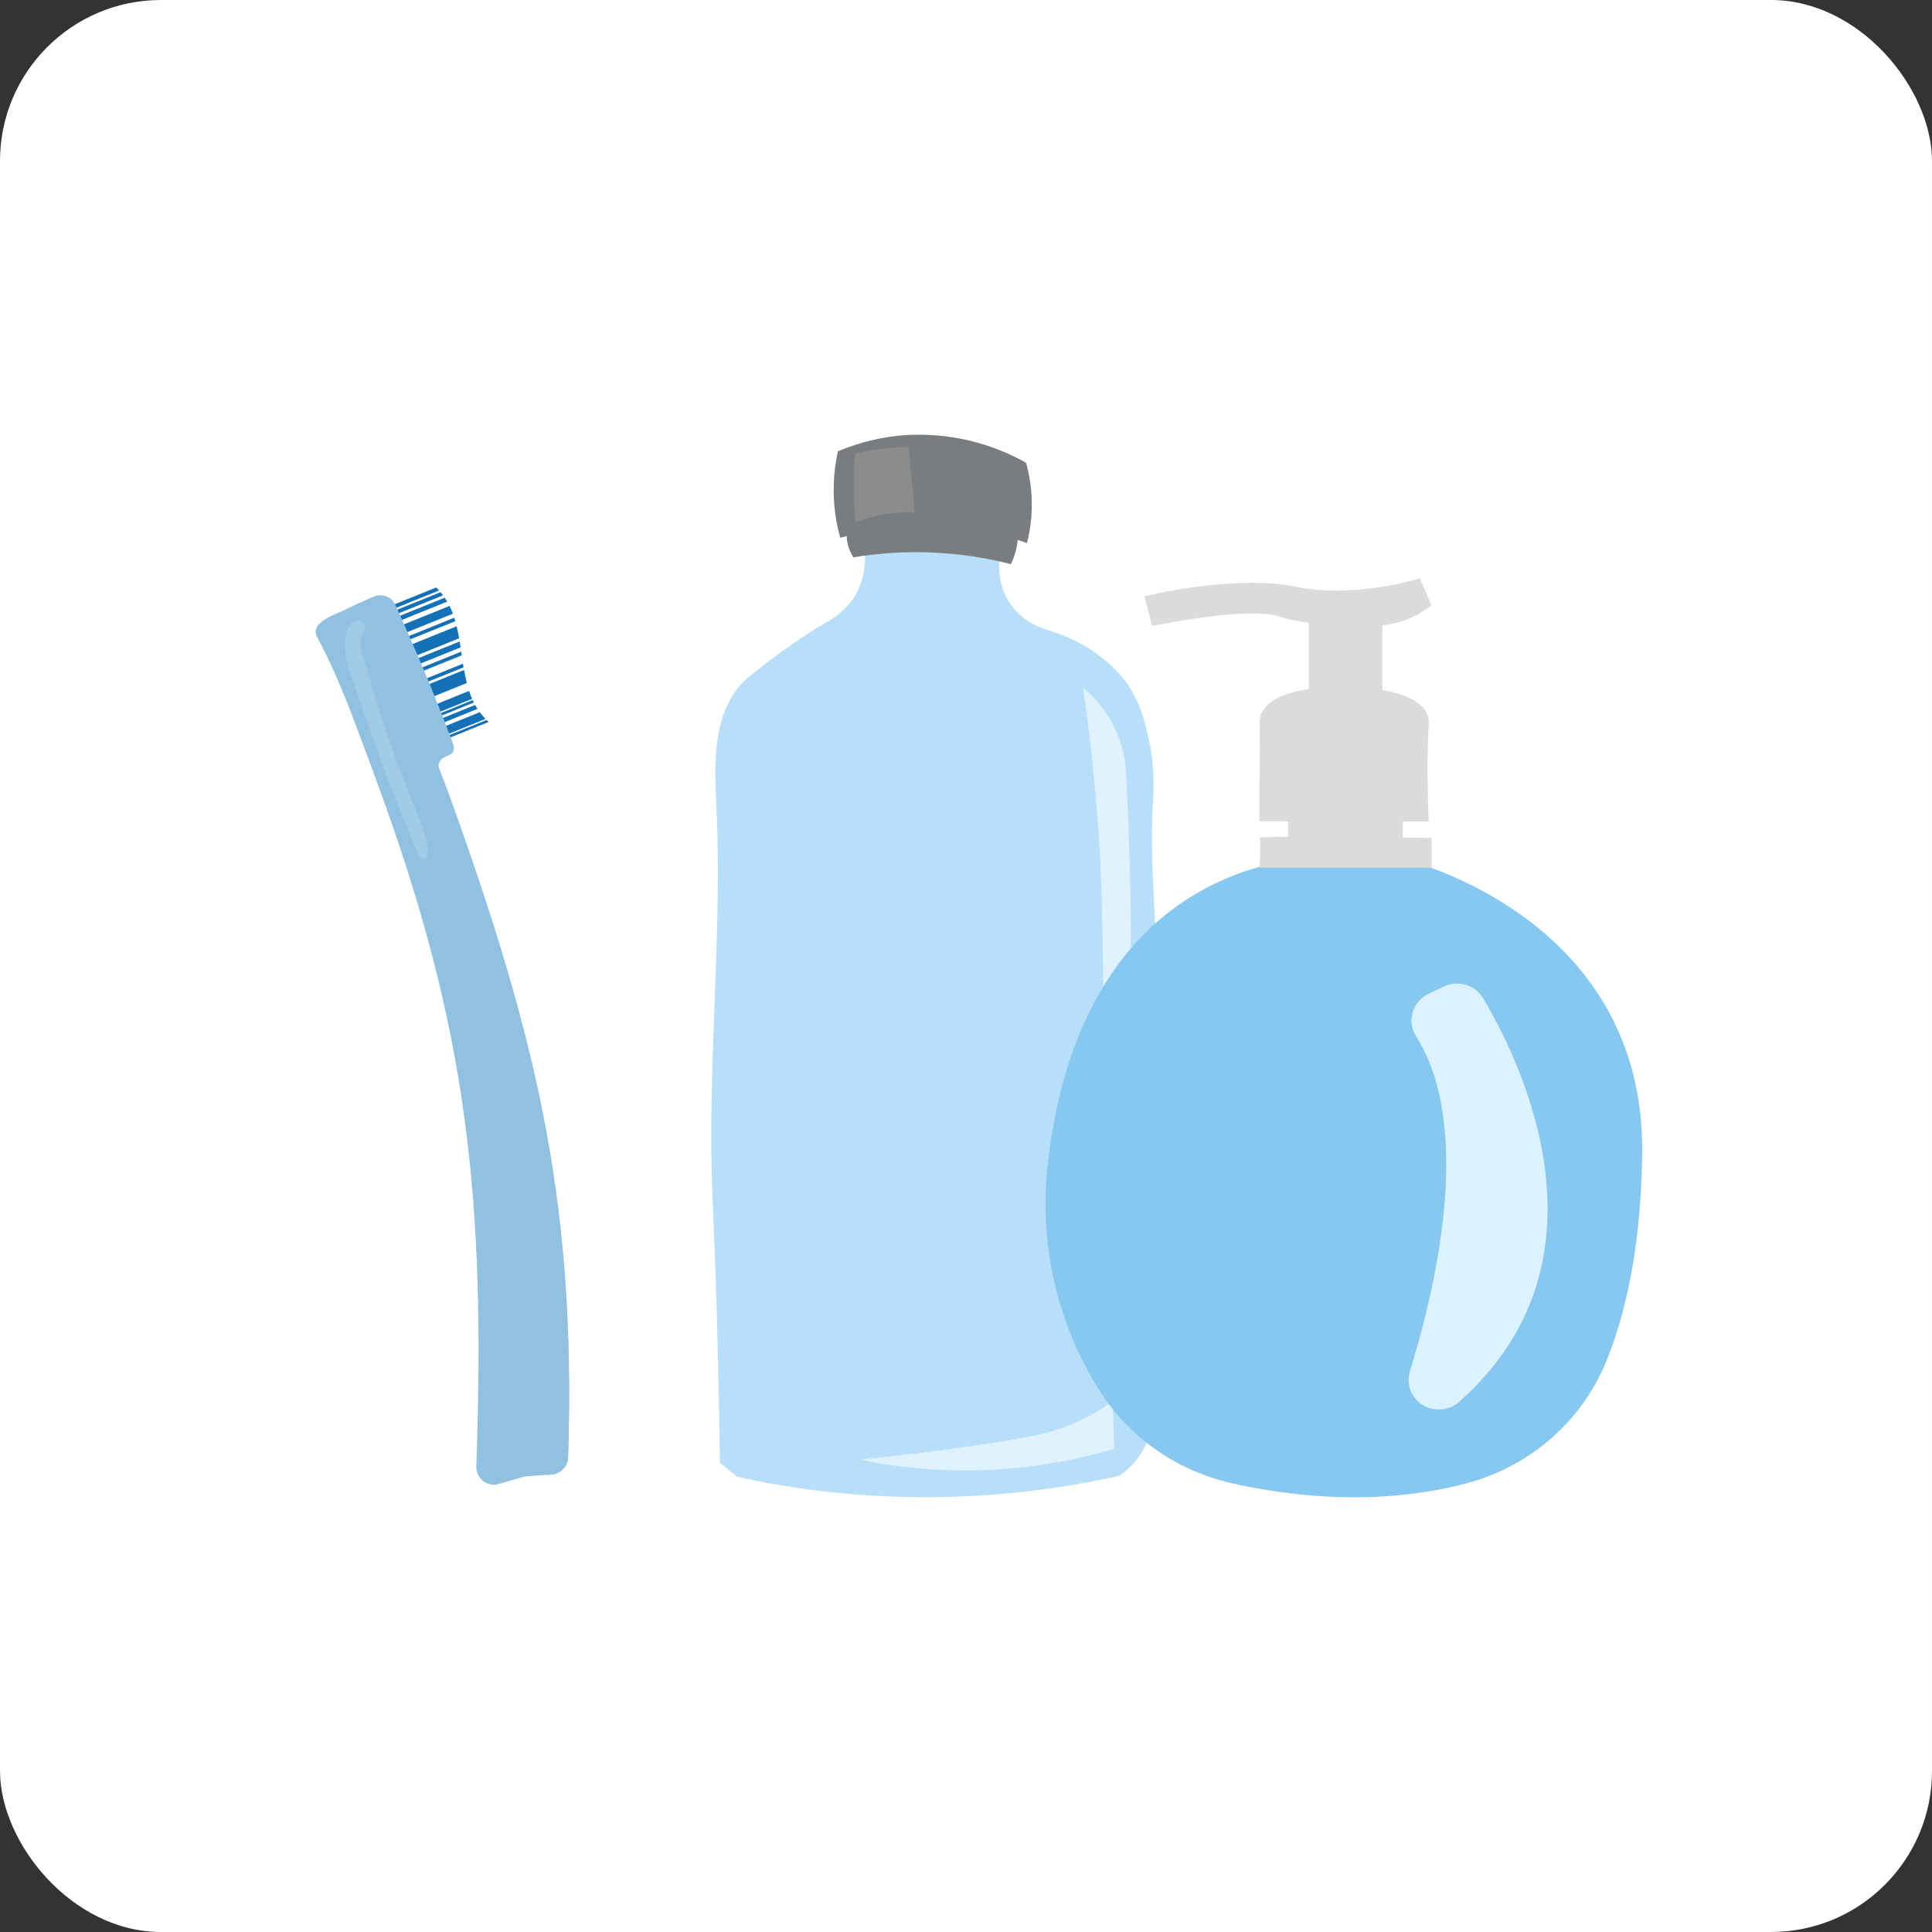 <svg width="96" height="96" viewBox="0 0 96 96" fill="none" xmlns="http://www.w3.org/2000/svg">
<rect x="0" y="0" width="96" height="96" fill="#333333" stroke="none"/>
<rect width="96" height="96" rx="8" fill="white"/>
<path d="M42.948 27.236C43.057 28.052 42.898 28.881 42.494 29.602C42.115 30.182 41.59 30.654 40.969 30.974C39.605 31.796 38.307 32.721 37.089 33.741C35.324 35.334 35.506 38.158 35.595 40.024C35.907 46.538 35.116 53.072 35.408 59.585C35.541 62.565 35.697 67.079 35.772 72.68L36.624 73.376C37.202 73.507 37.797 73.629 38.403 73.737C44.114 74.735 49.969 74.596 55.624 73.328C55.886 73.146 56.125 72.933 56.335 72.695C56.633 72.359 56.868 71.974 57.031 71.558C57.209 71.082 57.283 70.574 57.251 70.067C56.93 63.332 57.499 56.583 57.525 49.839C57.539 46.464 57.092 43.081 57.297 39.709C57.381 38.507 57.26 37.299 56.938 36.136C56.778 35.419 56.494 34.734 56.101 34.11C55 32.457 53.166 31.71 52.856 31.588C51.99 31.244 51.242 31.153 50.545 30.42C50.3 30.171 50.098 29.883 49.947 29.568C49.676 28.978 49.586 28.322 49.687 27.682C48.76 27.546 47.766 27.429 46.712 27.352C45.36 27.242 44.103 27.216 42.948 27.236Z" fill="#B7DFF9"/>
<path d="M50.57 26.759C49.971 26.506 49.349 26.306 48.713 26.162C46.502 25.684 44.2 25.828 42.068 26.577C42.069 26.808 42.11 27.038 42.19 27.256C42.246 27.41 42.319 27.556 42.409 27.693C45.011 27.262 47.676 27.377 50.23 28.031C50.425 27.632 50.542 27.201 50.576 26.759H50.57Z" fill="#797D7F"/>
<path d="M51.027 26.986C50.433 26.769 49.825 26.592 49.207 26.455C46.739 25.931 44.176 26.023 41.754 26.722C41.649 26.354 41.569 25.98 41.514 25.603C41.362 24.544 41.403 23.468 41.635 22.424C42.718 21.966 43.871 21.693 45.047 21.617C47.121 21.501 49.184 21.98 50.986 22.995C51.238 23.904 51.323 24.849 51.238 25.787C51.199 26.192 51.129 26.592 51.027 26.986Z" fill="#797D7F"/>
<path d="M45.151 22.211C44.56 22.219 43.97 22.27 43.386 22.361C43.065 22.413 42.762 22.472 42.479 22.54C42.456 22.935 42.441 23.344 42.435 23.77C42.435 24.535 42.45 25.262 42.496 25.944C42.922 25.779 43.363 25.655 43.813 25.574C44.353 25.48 44.902 25.449 45.449 25.48C45.35 24.39 45.251 23.3 45.151 22.211Z" fill="#8C8C8C"/>
<path d="M53.812 34.164C54.467 34.706 54.997 35.377 55.368 36.135C55.739 36.892 55.942 37.718 55.965 38.559C56.294 45.51 56.173 47.973 56.173 47.973C56.014 51.168 55.904 54.364 55.76 57.557C55.661 59.719 55.586 61.486 55.537 62.63L54.702 62.653C54.766 59.548 54.795 56.972 54.809 55.125C54.879 45.569 54.668 42.399 54.578 41.206C54.358 38.187 54.041 35.735 53.812 34.164Z" fill="#E1F2FF"/>
<path d="M55.296 69.601C54.827 69.957 54.324 70.267 53.794 70.527C53.011 70.909 52.178 71.185 51.318 71.346C49.77 71.658 46.728 72.118 42.744 72.53C46.93 73.393 51.27 73.207 55.363 71.987C55.34 71.192 55.319 70.397 55.296 69.601Z" fill="#E1F2FF"/>
<path d="M66.175 42.609C66.175 42.609 53.773 41.757 52.04 58.051C51.656 61.796 52.5 65.564 54.449 68.803C55.176 70.034 56.154 71.105 57.32 71.949C58.487 72.792 59.817 73.39 61.229 73.706C64.182 74.368 68.452 74.856 72.814 73.72C74.37 73.317 75.809 72.565 77.019 71.523C78.229 70.48 79.177 69.176 79.788 67.712C80.738 65.411 81.544 62.065 81.599 57.304C81.74 45.328 69.419 42.567 69.419 42.609C69.419 42.652 66.175 42.609 66.175 42.609Z" fill="#87C8F0"/>
<path d="M69.7 40.823H70.997C70.997 40.823 70.852 38.042 70.997 36.019C71.072 34.948 69.841 34.485 68.686 34.286V31.068C69.581 30.981 70.431 30.635 71.127 30.074L70.549 28.736C70.549 28.736 67.371 29.767 64.338 29.148C61.304 28.529 56.867 29.628 56.867 29.628L57.251 31.105C57.251 31.105 62.313 30.04 63.743 30.693C63.743 30.693 64.26 30.829 65.034 30.954V34.241C62.264 34.644 62.593 36.011 62.593 36.011L62.578 40.814H64.006V41.581C63.119 41.581 62.529 41.604 62.578 41.638C62.691 41.72 62.578 43.115 62.578 43.115H71.141V41.638L69.711 41.618L69.7 40.823Z" fill="#DBDBDB"/>
<path d="M70.98 49.384L71.743 49.021C72.083 48.858 72.473 48.827 72.835 48.935C73.198 49.043 73.505 49.282 73.696 49.603C75.672 52.929 80.377 62.707 72.485 69.672C72.268 69.862 71.999 69.983 71.711 70.022C71.46 70.058 71.205 70.031 70.967 69.944C70.73 69.857 70.519 69.713 70.354 69.524C70.189 69.335 70.076 69.108 70.024 68.864C69.972 68.62 69.984 68.368 70.058 68.13C71.283 64.201 73.259 56.063 70.368 51.501C70.255 51.325 70.181 51.128 70.151 50.922C70.121 50.717 70.135 50.508 70.193 50.308C70.251 50.108 70.351 49.923 70.486 49.764C70.622 49.605 70.79 49.475 70.98 49.384Z" fill="#DCF3FF"/>
<path d="M21.104 37.305L24.387 35.977C22.24 34.207 23.62 30.894 21.571 29.085L18.288 30.414C20.436 32.184 19.056 35.496 21.104 37.305Z" fill="white"/>
<path d="M20.849 37.047L24.123 35.723C24.021 35.617 23.927 35.505 23.841 35.387L20.581 36.706C20.663 36.826 20.752 36.94 20.85 37.048" fill="#1471B8"/>
<path d="M19.268 31.802L22.504 30.494C22.455 30.363 22.399 30.233 22.339 30.107L19.093 31.418C19.158 31.543 19.217 31.671 19.268 31.802Z" fill="#1471B8"/>
<path d="M20.472 36.54L23.726 35.225C23.684 35.16 23.646 35.094 23.609 35.028L20.363 36.342C20.397 36.408 20.433 36.475 20.472 36.54Z" fill="#1471B8"/>
<path d="M18.968 31.208L22.221 29.893C22.182 29.827 22.142 29.762 22.1 29.698L18.839 31.017C18.885 31.079 18.928 31.14 18.968 31.208Z" fill="#1471B8"/>
<path d="M18.545 30.665L21.819 29.34C21.774 29.289 21.726 29.239 21.676 29.19L18.393 30.519C18.446 30.566 18.496 30.615 18.545 30.665Z" fill="#1471B8"/>
<path d="M20.22 36.033L23.458 34.726C23.401 34.598 23.353 34.466 23.308 34.332L20.078 35.638C20.12 35.773 20.166 35.905 20.22 36.036" fill="#1471B8"/>
<path d="M19.972 35.241L23.195 33.939C23.141 33.727 23.1 33.511 23.06 33.291L19.848 34.59C19.884 34.809 19.926 35.027 19.976 35.241" fill="#1471B8"/>
<path d="M19.82 34.459L23.033 33.16L23.004 32.978L19.791 34.276C19.801 34.337 19.81 34.396 19.819 34.459" fill="#1471B8"/>
<path d="M19.73 33.861L22.942 32.563C22.934 32.503 22.924 32.444 22.916 32.38L19.704 33.677L19.729 33.861" fill="#1471B8"/>
<path d="M19.675 33.464L22.887 32.167C22.872 32.068 22.858 31.97 22.842 31.873L19.629 33.171C19.645 33.268 19.661 33.366 19.676 33.464" fill="#1471B8"/>
<path d="M20.302 36.221L23.546 34.908C23.527 34.871 23.508 34.832 23.49 34.787L20.253 36.102C20.27 36.142 20.288 36.182 20.306 36.223" fill="#1471B8"/>
<path d="M20.999 37.201L24.282 35.873C24.246 35.841 24.212 35.808 24.179 35.776L20.901 37.102C20.933 37.136 20.965 37.168 20.999 37.201Z" fill="#1471B8"/>
<path d="M18.753 30.902L22.017 29.582C21.978 29.528 21.936 29.476 21.893 29.424L18.622 30.747C18.667 30.799 18.711 30.849 18.753 30.902Z" fill="#1471B8"/>
<path d="M19.395 32.17L22.623 30.865C22.606 30.807 22.589 30.745 22.571 30.693L19.34 31.999C19.359 32.055 19.378 32.112 19.395 32.17Z" fill="#1471B8"/>
<path d="M19.469 32.419L22.692 31.118C22.739 31.315 22.779 31.517 22.814 31.716L19.602 33.014C19.566 32.812 19.525 32.612 19.474 32.416" fill="#1471B8"/>
<path d="M22.569 37.221C22.552 37.278 22.522 37.331 22.48 37.374C22.438 37.418 22.385 37.45 22.328 37.468L22.075 37.582C21.976 37.621 21.895 37.694 21.848 37.789C21.802 37.883 21.793 37.991 21.823 38.091C21.804 37.998 21.819 37.901 21.864 37.818C21.91 37.734 21.985 37.669 22.074 37.633L22.321 37.513C22.385 37.492 22.442 37.453 22.485 37.402C22.528 37.351 22.556 37.29 22.566 37.224L22.569 37.221ZM27.297 72.927C27.289 73.051 27.255 73.173 27.196 73.283L27.392 73.272C27.614 73.258 27.823 73.163 27.979 73.006C28.134 72.849 28.225 72.64 28.232 72.421C28.663 59.111 26.427 50.781 21.888 38.295C26.123 51.005 28.043 59.514 27.297 72.925" fill="#90C1E1"/>
<path d="M28.221 72.425C28.655 59.069 26.397 50.702 21.825 38.182C21.802 38.13 21.79 38.075 21.789 38.019C21.788 37.963 21.798 37.908 21.82 37.856C21.841 37.804 21.872 37.756 21.912 37.716C21.952 37.676 22 37.644 22.052 37.623L22.3 37.503C22.524 37.422 22.602 37.196 22.517 36.967C21.642 34.638 20.685 32.336 19.645 30.062C19.566 29.882 19.423 29.736 19.243 29.652C19.062 29.569 18.857 29.552 18.664 29.607C18.542 29.646 17.33 30.196 17.23 30.257C16.886 30.465 15.331 30.872 15.759 31.661C16.89 33.749 17.663 36.003 18.492 38.214C18.564 38.402 18.634 38.59 18.699 38.778C23.267 51.128 24.131 59.665 23.667 72.868C23.662 72.99 23.684 73.112 23.73 73.226C23.776 73.34 23.846 73.442 23.936 73.528C24.025 73.613 24.131 73.679 24.248 73.722C24.365 73.764 24.49 73.781 24.615 73.773C24.723 73.766 25.997 73.376 26.111 73.364C26.536 73.332 26.984 73.293 27.374 73.274C27.597 73.26 27.806 73.166 27.962 73.009C28.118 72.852 28.209 72.644 28.216 72.425" fill="#90C1E1"/>
<g opacity="0.53">
<g opacity="0.53">
<path opacity="0.53" d="M20.785 42.45C20.828 42.551 20.891 42.664 20.996 42.682C21.181 42.713 21.268 42.461 21.26 42.276C21.231 41.652 20.984 41.064 20.748 40.486C19.687 37.893 18.775 35.242 18.018 32.547C17.937 32.263 17.859 31.959 17.951 31.675C18.022 31.443 18.203 31.195 18.083 30.982C17.974 30.791 17.671 30.79 17.5 30.932C17.037 31.314 17.117 32.329 17.237 32.848C17.392 33.515 17.669 34.177 17.886 34.827C18.433 36.47 19.025 38.099 19.661 39.714C20.023 40.633 20.399 41.546 20.789 42.453" fill="white"/>
</g>
</g>
</svg>

